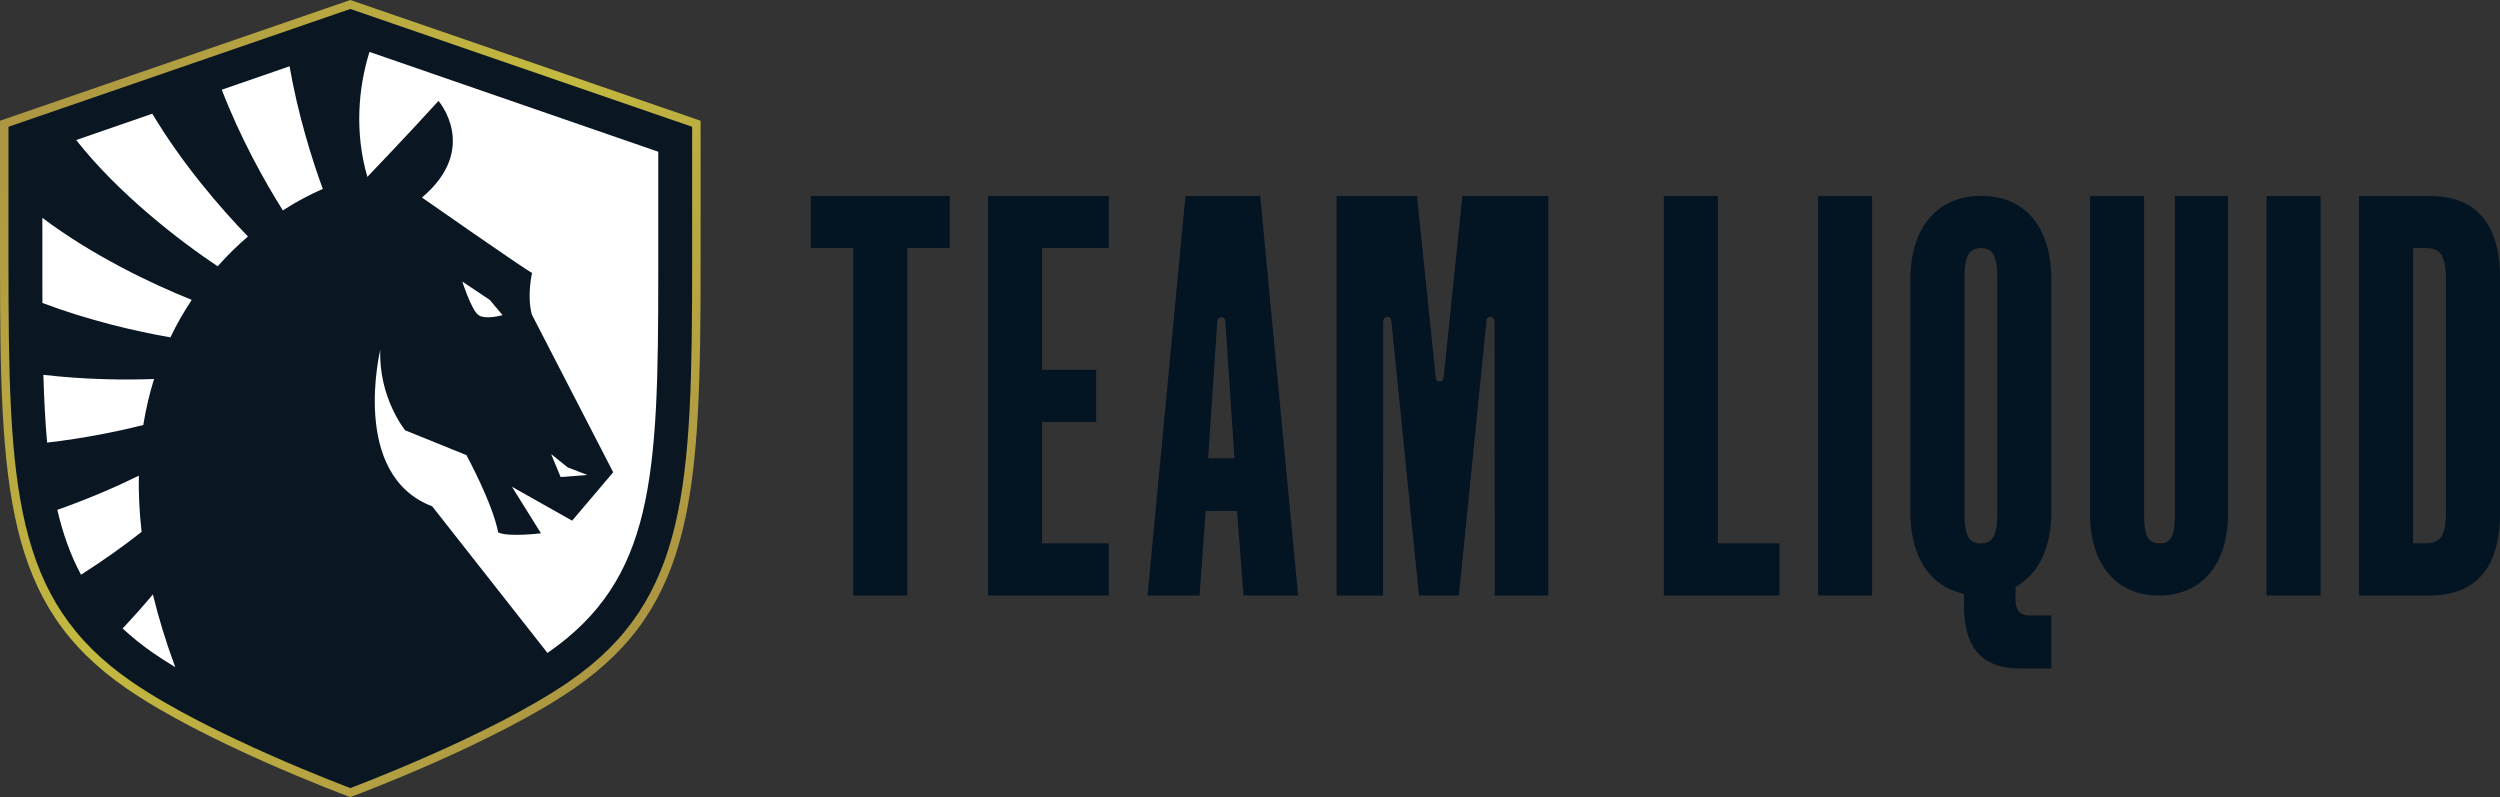 <svg version="1.1" id="Layer_1" xmlns="http://www.w3.org/2000/svg" x="0" y="0" viewBox="0 0 6036.83 1924.76" xml:space="preserve"><rect x="0" y="0" width="6036.83" height="1924.76" fill="#333333" stroke="none"/><style>.st0{fill:#031422}.st3{fill:#fff}</style><path class="st0" d="M4017.7 473.2h130.55v838.86h148.86v125.83h-279.4V473.2zM4390.1 473.2h130.55v964.69H4390.1V473.2zM5046.88 1240.93V473.2h130.55v767.52c0 51.73 8.54 71.3 37.82 71.3 28.06 0 36.61-19.57 36.61-71.3V473.2h128.11v767.73c0 123.03-64.67 197.13-167.15 197.13-101.27 0-165.94-74.1-165.94-197.13zM5473.13 473.2h130.55v964.69h-130.55V473.2zM5696.42 473.2h169.59c113.47 0 170.82 67.11 170.82 199.93v564.83c0 132.82-57.35 199.93-170.82 199.93h-169.59V473.2zm157.39 838.86c41.49 0 52.47-16.78 52.47-83.89V682.92c0-67.11-10.98-83.89-52.47-83.89h-26.84v713.03h26.84zM4901.02 1486.22c-23.18 0-34.17-12.58-34.17-39.15v-29.63a145.152 145.152 0 0029.39-21.55c22.4-21 38.54-49.48 47.86-84.3l.51-1.91.12-.46c5.75-22.22 8.75-47.03 8.75-74.19V675.75c0-127.23-63.45-202.72-169.6-202.72-46.19 0-84.81 14.63-113.58 41.86-22.4 21-38.54 49.48-47.86 84.3-.17.63-.34 1.27-.51 1.91l-.12.46c-5.75 22.22-8.75 47.03-8.75 74.19v559.28c0 110.2 47.61 181.59 129.33 198.72v26.71c0 104.86 43.93 153.79 136.66 153.79h74.43v-128.04h-52.46zm-157.39-813.06c0-53.13 9.76-74.1 40.27-74.1 29.28 0 39.04 20.97 39.04 74.1v564.89c0 53.13-9.76 74.1-40.27 74.1-29.28 0-39.04-20.97-39.04-74.1V673.16z"/><g><g id="base_4_"><path d="M842.34 1912.51c-3.39-1.27-342.34-128.45-530.74-258.31C23.02 1455.4 10.22 1181.48 10.22 629.98V298.84l835.7-288.03 835.62 288.03v331.14c0 551.5-12.8 825.42-301.39 1024.22-188.39 129.86-527.27 257.04-530.66 258.31l-3.57 1.33-3.58-1.33z" fill="#0a1723" stroke="#031422" stroke-miterlimit="10"/><linearGradient id="SVGID_1_" gradientUnits="userSpaceOnUse" x1="103.908" y1="243.99" x2="1569.908" y2="1447.99"><stop offset="0" stop-color="#ad9742"/><stop offset=".486" stop-color="#c4ba40"/><stop offset="1" stop-color="#ad9742"/></linearGradient><path d="M845.92 21.63l825.41 284.51v323.85c0 545.64-11.23 818.98-296.97 1015.8-189.53 130.65-528.45 257.15-528.45 257.15s-338.97-126.5-528.51-257.15C31.67 1448.96 20.45 1175.62 20.45 629.98V306.13l825.47-284.5m0-21.63l-6.66 2.3L13.78 286.8 0 291.55v338.43c0 555.14 12.99 830.94 305.81 1032.64 189.43 130.58 519.02 254.27 532.96 259.47l7.15 2.67 7.15-2.67c13.94-5.2 343.46-128.88 532.9-259.47 292.81-201.7 305.81-477.5 305.81-1032.64V291.55L1678 286.8 852.58 2.3 845.92 0z" fill="url(#SVGID_1_)"/></g></g><g id="new_1_"><path class="st3" d="M335.24 1148.62c-51.79 25.54-120.59 55.73-196.81 82.48 13.46 57.98 31.92 109.76 57.2 156.69 56.99-36.23 107.41-72.82 146.34-103.47-5.41-47.43-7.56-92.67-6.73-135.7zM463.06 724.09l-.03.03c-96.39-38.48-240.57-107.42-360.75-198.17v133.03c0 24.86.05 48.96.13 72.59 112.43 42.45 227.58 69.02 309.04 83.05 15.53-32.42 32.93-62.53 51.61-90.53zM598.75 571.01c-66.61-68.43-159.7-176.89-230.95-296.41l-183.83 63.55c101.68 129.12 246.32 241.18 341.61 304.89 23.64-26.66 48.26-50.6 73.17-72.03zM682.98 508.03l-.02.02c34.01-21.9 66.87-39.06 96.57-51.89-27.55-74.71-60.55-182.33-80.34-296.12l-163.69 56.6c43.96 114.31 102.59 220.18 147.48 291.39zM372.06 915.03l-.05.11c-70.42 2.75-166.76 1.62-267.27-10.01 1.68 58.79 4.49 113.11 9.05 163.59 88.85-10.19 171.05-26.98 232.24-42.53v.03c6.28-39.2 15.12-76.22 26.03-111.19zM369.18 1435.28c-20.47 24.59-45.18 52.67-73.06 82.21 22.03 20.63 46.38 40.33 73.67 59.18 16.65 11.53 34.63 23 53.43 34.33-22.77-61.32-40.5-119.78-54.04-175.72zM1154.32 759.98c16.47 13.46 59.22.94 59.22.94l-30.96-36.81-66.27-44.21c0-.01 21.5 66.61 38.01 80.08zM1370.67 1128.54l-39.83-32.1 22.94 55.47 64.52-4.92z"/><path class="st3" d="M892.21 125.35c-27.4 87.71-36.04 195.58-5.13 301.56l-.71.2c.23 0 .49-.03.73-.03 11.04-11.47 95.75-99.93 171.72-183.36 0 0 100.18 114.95-39.89 233.28 0 0 249.73 174.55 265.88 182 0 0-12.96 54.29-.5 100.64l196.4 380.77-99.16 116.87-145.35-81.92 70.08 112.4s-79.2 9.83-103.34-2.17c-13.65-71.24-76.7-186.59-76.7-186.59l-147.91-59.89s-64.49-79.23-59.99-194.73c0 0-73.69 302.69 125.25 378.19L1322 1576.68c257.41-177.79 267.52-424.76 267.52-917.68V366.4L892.21 125.35z"/></g><g><path class="st0" d="M1957.84 599.03h102.49v838.86h130.55V599.03h102.49V473.2h-335.53zM2385.83 1437.89h291.61v-125.83h-161.05v-293.27h130.46V892.96h-130.46V599.03h161.05V473.2h-291.61zM2862.52 473.2l-91.51 964.69h125.67l14.64-204.12h75.65l15.86 204.12h131.77l-91.5-964.69h-180.58zm54.91 633.45l21.32-321.18c.17-13.94 2.81-19.41 10.81-19.31 7.68.1 10.18 5.63 10 19.57l21.32 320.92h-63.45zM3531.38 473.2s-44.59 430.15-44.61 430.97l-.9 8.71c-1.31 5.73-4.13 8.19-9.24 8.21-5.17.02-8.07-2.28-9.5-7.66l-1.14-11c0-.25-44.42-429.24-44.42-429.24h-194v964.69h112.25l.14-653c-.38-12.96 1.67-18.68 8.39-19.61h3.87c3.99.6 6.3 3.34 7.5 8.83l66.73 663.79h96.39l66.94-665.94c1.31-4.07 3.51-6.16 6.94-6.68h3.87c6.72.93 8.77 6.66 8.39 19.61l.49 653h129.33V473.2h-207.42z"/></g></svg>